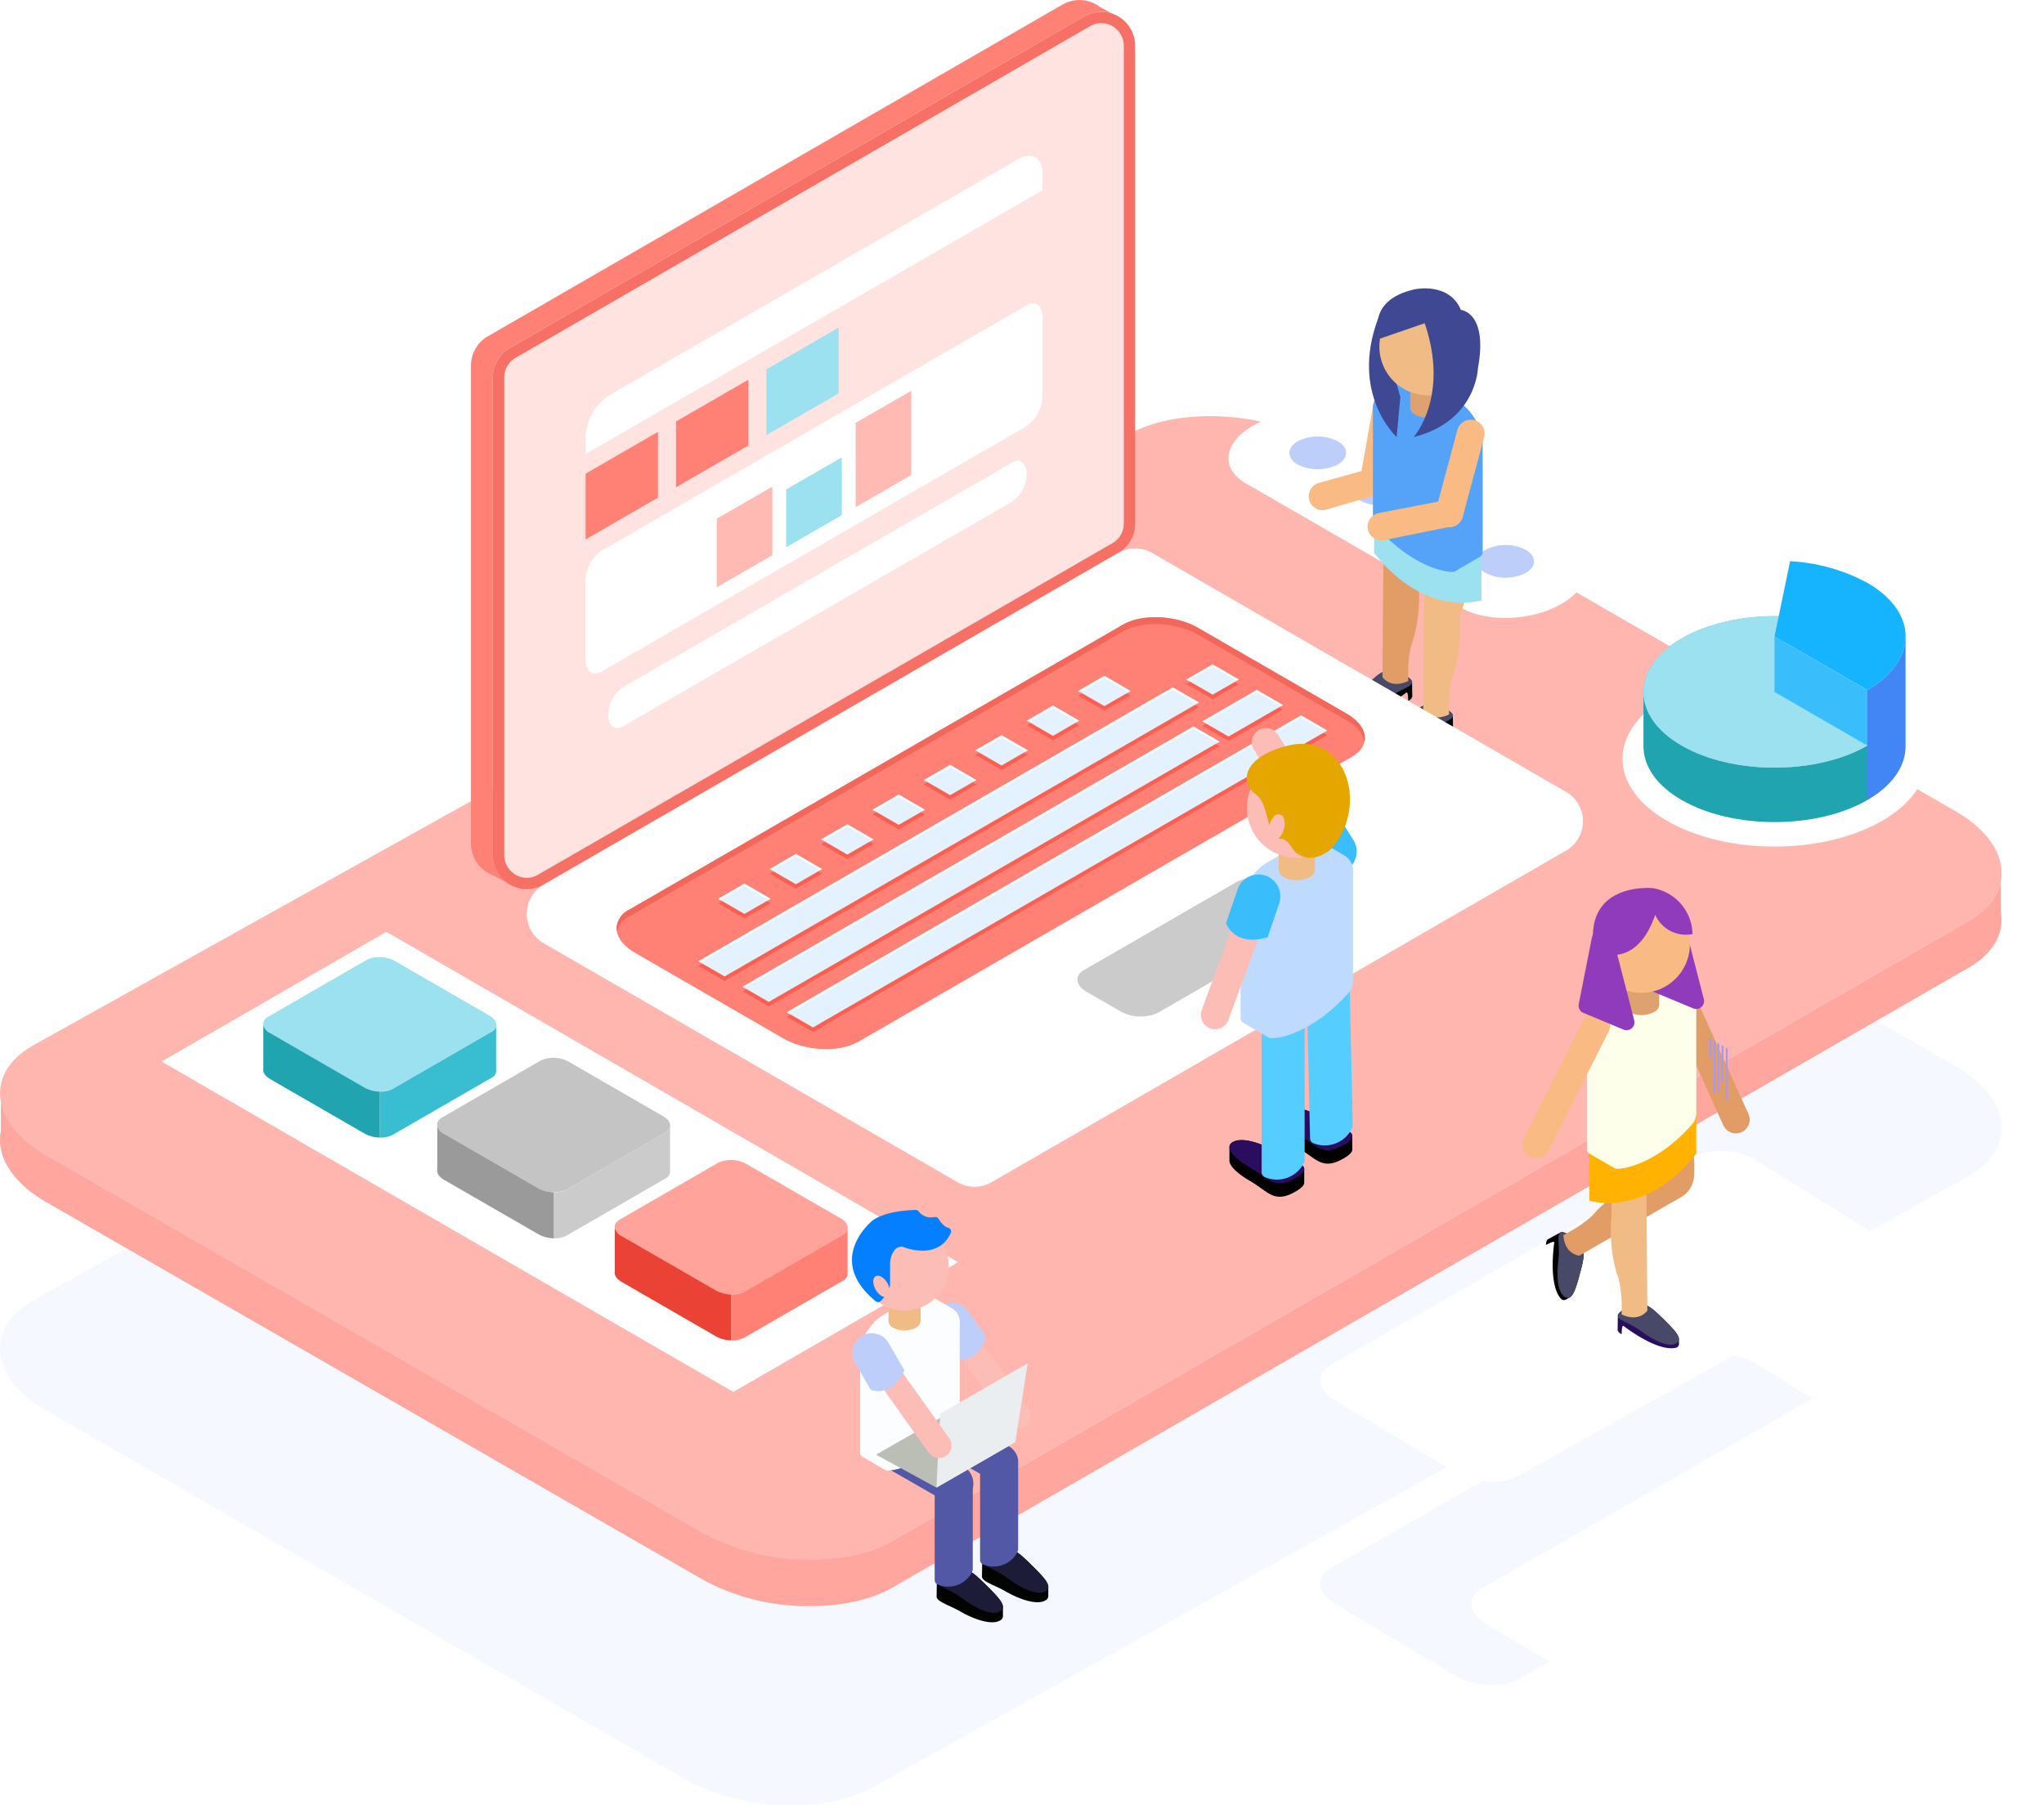 <svg xmlns="http://www.w3.org/2000/svg" xmlns:xlink="http://www.w3.org/1999/xlink" width="283.525" height="250.453" viewBox="0 0 283.525 250.453">
  
  <g id="Group_822" data-name="Group 822" transform="translate(-352.819 -154.676)">
    <g id="Group_711" data-name="Group 711" transform="translate(352.819 247.791)" opacity="0.15">
      <path id="Path_2570" data-name="Path 2570" d="M585.345,330.1l-50.326,28.19c-2.229,1.286-6.159,1.123-8.733-.363l-16.741-9.985c-2.573-1.487-2.856-3.755-.627-5.043l50.135-28.756c2.228-1.287,6.159-1.123,8.733.362l16.932,10.553C587.293,326.548,587.575,328.818,585.345,330.1Z" transform="translate(-324.274 -218.506)" fill="#bdcefa"/>
      <path id="Path_2571" data-name="Path 2571" d="M625.935,303.285,474.076,388c-6.726,3.884-18.586,3.393-26.352-1.092l-88.476-51.08c-7.766-4.485-8.618-11.332-1.892-15.215L509.215,235.9c6.726-3.883,18.585-3.392,26.352,1.092l88.475,51.082C631.81,292.555,632.661,299.4,625.935,303.285Z" transform="translate(-352.819 -233.278)" fill="#bdcefa"/>
    </g>
    <g id="Group_729" data-name="Group 729" transform="translate(535.959 314.357)">
      <path id="Path_2605" data-name="Path 2605" d="M585.345,306.294l-50.326,28.188c-2.229,1.286-6.159,1.124-8.733-.362l-16.741-9.985c-2.573-1.486-2.856-3.755-.627-5.042l50.135-28.756c2.228-1.288,6.159-1.124,8.733.361l16.932,10.553C587.293,302.738,587.575,305.007,585.345,306.294Z" transform="translate(-507.415 -289.469)" fill="#fff"/>
      <g id="Group_728" data-name="Group 728" transform="translate(0.001 15.04)">
        <path id="Path_2606" data-name="Path 2606" d="M583.137,307.1v-4.932h0a2.779,2.779,0,0,1-1.462,1.785l-50.326,28.188a7.928,7.928,0,0,1-4.056.856v5.721a7.928,7.928,0,0,0,4.056-.857l50.326-28.19A2.457,2.457,0,0,0,583.137,307.1Z" transform="translate(-503.745 -302.165)" fill="url(#linear-gradient)"/>
        <path id="Path_2607" data-name="Path 2607" d="M526.286,329.1l-16.74-9.985a3.9,3.9,0,0,1-2.09-2.47v4.932c-.226,1.106.487,2.334,2.09,3.259l16.74,9.985a10.065,10.065,0,0,0,4.677,1.219v-5.721A10.065,10.065,0,0,1,526.286,329.1Z" transform="translate(-507.415 -299.491)" fill="url(#linear-gradient-2)"/>
      </g>
    </g>
    <g id="Group_731" data-name="Group 731" transform="translate(556.91 345.367)">
      <path id="Path_2608" data-name="Path 2608" d="M603.031,332.471,552.7,360.66c-2.229,1.287-6.159,1.124-8.733-.362l-16.74-9.985c-2.574-1.486-2.856-3.755-.627-5.042l50.134-28.756c2.229-1.288,6.159-1.124,8.733.361L602.4,327.428C604.978,328.915,605.26,331.184,603.031,332.471Z" transform="translate(-525.1 -315.646)" fill="#fff"/>
      <g id="Group_730" data-name="Group 730" transform="translate(0.001 15.04)">
        <path id="Path_2609" data-name="Path 2609" d="M600.822,333.275v-4.932h0a2.78,2.78,0,0,1-1.462,1.785l-50.327,28.188a7.924,7.924,0,0,1-4.055.857v5.721a7.924,7.924,0,0,0,4.055-.857l50.327-28.19A2.455,2.455,0,0,0,600.822,333.275Z" transform="translate(-521.431 -328.342)" fill="url(#linear-gradient-3)"/>
        <path id="Path_2610" data-name="Path 2610" d="M543.971,355.279l-16.74-9.985a3.9,3.9,0,0,1-2.089-2.47v4.932c-.226,1.106.487,2.334,2.089,3.259L543.971,361a10.069,10.069,0,0,0,4.678,1.219V356.5A10.069,10.069,0,0,1,543.971,355.279Z" transform="translate(-525.101 -325.668)" fill="url(#linear-gradient-4)"/>
      </g>
    </g>
    <g id="Group_753" data-name="Group 753" transform="translate(352.819 211.786)">
      <g id="Group_733" data-name="Group 733" transform="translate(0 0.614)">
        <path id="Path_2611" data-name="Path 2611" d="M625.935,273.412l-149.283,86c-6.726,3.883-18.586,3.392-26.352-1.092l-91.051-52.369c-7.766-4.484-8.618-11.331-1.892-15.214l151.859-84.71c6.726-3.884,18.585-3.393,26.352,1.092L624.042,258.2C631.81,262.681,632.661,269.527,625.935,273.412Z" transform="translate(-352.819 -203.403)" fill="#ffb6af"/>
        <g id="Group_732" data-name="Group 732" transform="translate(0.003 64.624)">
          <path id="Path_2612" data-name="Path 2612" d="M612.952,262.068v-4.111h0c-.413,2.026-1.869,3.916-4.41,5.384l-149.283,86c-3.233,1.867-7.658,2.7-12.237,2.584v6.493c4.58.113,9-.718,12.237-2.585l149.283-86C612.059,267.8,613.484,264.959,612.952,262.068Z" transform="translate(-335.429 -257.955)" fill="#ffa79f"/>
          <path id="Path_2613" data-name="Path 2613" d="M450.3,343.5l-91.051-52.369c-3.7-2.139-5.817-4.816-6.3-7.453v4.112c-.684,3.337,1.469,7.043,6.3,9.834L450.3,349.988a30.4,30.4,0,0,0,14.115,3.677v-6.493A30.387,30.387,0,0,1,450.3,343.5Z" transform="translate(-352.821 -253.206)" fill="#c9c9c9"/>
          <path id="Path_2614" data-name="Path 2614" d="M450.3,343.5l-91.051-52.369c-3.7-2.139-5.817-4.816-6.3-7.453v4.112c-.684,3.337,1.469,7.043,6.3,9.834L450.3,349.988a30.4,30.4,0,0,0,14.115,3.677v-6.493A30.387,30.387,0,0,1,450.3,343.5Z" transform="translate(-352.821 -253.206)" fill="#ffa79f"/>
        </g>
      </g>
      <g id="Group_742" data-name="Group 742" transform="translate(22.425 72.163)">
        <g id="Group_734" data-name="Group 734">
          <path id="Path_2615" data-name="Path 2615" d="M482.217,309.63l-31.172,18-79.3-45.83,31.172-18Z" transform="translate(-371.748 -263.8)" fill="#fff"/>
          <path id="Path_2616" data-name="Path 2616" d="M469.858,302.487v12.939l-31.172,18V320.484Z" transform="translate(-359.389 -256.657)" fill="url(#linear-gradient-5)"/>
          <path id="Path_2617" data-name="Path 2617" d="M371.748,278.992v12.939l79.3,45.83V324.822Z" transform="translate(-371.748 -260.995)" fill="url(#linear-gradient-6)"/>
        </g>
        <g id="Group_741" data-name="Group 741" transform="translate(14.087 3.501)">
          <g id="Group_736" data-name="Group 736">
            <path id="Path_2618" data-name="Path 2618" d="M415.295,277.135l-13.678,7.9a4.36,4.36,0,0,1-3.907-.162L384.594,277.3c-1.151-.665-1.278-1.68-.281-2.256l13.678-7.9a4.36,4.36,0,0,1,3.907.162l13.117,7.572C416.167,275.544,416.292,276.559,415.295,277.135Z" transform="translate(-383.64 -266.755)" fill="#9ce1f0"/>
            <g id="Group_735" data-name="Group 735" transform="translate(0.001 9.436)">
              <path id="Path_2619" data-name="Path 2619" d="M413.429,280.866v-6.023h0a1.242,1.242,0,0,1-.654.8l-13.678,7.9a3.548,3.548,0,0,1-1.814.383V290.3a3.535,3.535,0,0,0,1.814-.383l13.678-7.9A1.1,1.1,0,0,0,413.429,280.866Z" transform="translate(-381.122 -274.698)" fill="#39bed1"/>
              <path id="Path_2620" data-name="Path 2620" d="M397.71,283.4l-13.116-7.573a1.742,1.742,0,0,1-.935-1.1v6.023c-.1.494.218,1.044.935,1.457l13.116,7.573a4.5,4.5,0,0,0,2.093.545v-6.376A4.511,4.511,0,0,1,397.71,283.4Z" transform="translate(-383.641 -274.721)" fill="#20a4af"/>
            </g>
          </g>
          <g id="Group_738" data-name="Group 738" transform="translate(24.124 13.975)">
            <path id="Path_2621" data-name="Path 2621" d="M435.659,288.932l-13.678,7.9a4.36,4.36,0,0,1-3.907-.162l-13.116-7.573c-1.151-.665-1.278-1.68-.281-2.256l13.678-7.9a4.359,4.359,0,0,1,3.907.162l13.116,7.572C436.529,287.341,436.656,288.355,435.659,288.932Z" transform="translate(-404.004 -278.552)" fill="#c4c4c4"/>
            <g id="Group_737" data-name="Group 737" transform="translate(0 9.436)">
              <path id="Path_2622" data-name="Path 2622" d="M433.793,292.663V286.64h0a1.246,1.246,0,0,1-.654.8l-13.678,7.9a3.55,3.55,0,0,1-1.814.383v6.376a3.549,3.549,0,0,0,1.814-.383l13.678-7.9A1.1,1.1,0,0,0,433.793,292.663Z" transform="translate(-401.485 -286.495)" fill="#cbcbcb"/>
              <path id="Path_2623" data-name="Path 2623" d="M418.074,295.2l-13.116-7.573a1.742,1.742,0,0,1-.935-1.1v6.023c-.1.494.218,1.044.935,1.457l13.116,7.573a4.5,4.5,0,0,0,2.093.545V295.74A4.511,4.511,0,0,1,418.074,295.2Z" transform="translate(-404.004 -286.518)" fill="#9a9a9a"/>
            </g>
          </g>
          <g id="Group_740" data-name="Group 740" transform="translate(48.75 28.148)">
            <path id="Path_2624" data-name="Path 2624" d="M456.447,300.895l-13.678,7.9a4.355,4.355,0,0,1-3.907-.161l-13.116-7.573c-1.151-.665-1.278-1.68-.281-2.256l13.678-7.9a4.356,4.356,0,0,1,3.907.162l13.117,7.572C457.319,299.3,457.444,300.319,456.447,300.895Z" transform="translate(-424.792 -290.516)" fill="#ffa39b"/>
            <g id="Group_739" data-name="Group 739" transform="translate(0.001 9.436)">
              <path id="Path_2625" data-name="Path 2625" d="M454.581,304.627V298.6h0a1.237,1.237,0,0,1-.654.8l-13.678,7.9a3.535,3.535,0,0,1-1.814.384v6.376a3.547,3.547,0,0,0,1.814-.383l13.678-7.9A1.1,1.1,0,0,0,454.581,304.627Z" transform="translate(-422.274 -298.458)" fill="#ff8075"/>
              <path id="Path_2626" data-name="Path 2626" d="M438.862,307.16l-13.116-7.573a1.746,1.746,0,0,1-.935-1.105V304.5c-.1.494.218,1.044.935,1.457l13.116,7.573a4.511,4.511,0,0,0,2.093.545V307.7A4.511,4.511,0,0,1,438.862,307.16Z" transform="translate(-424.793 -298.481)" fill="#ea4335"/>
            </g>
          </g>
        </g>
      </g>
      <g id="Group_747" data-name="Group 747" transform="translate(225.056 20.747)">
        <g id="Group_744" data-name="Group 744" transform="translate(0 15.234)">
          <ellipse id="Ellipse_86" data-name="Ellipse 86" cx="21.091" cy="12.177" rx="21.091" ry="12.177" fill="#fff"/>
          <g id="Group_743" data-name="Group 743" transform="translate(0.005 12.243)">
            <path id="Path_2627" data-name="Path 2627" d="M578.8,252.137c-8.237,4.755-21.591,4.755-29.828,0-4.089-2.361-6.144-5.451-6.172-8.545v13.087c-.03,3.138,2.025,6.281,6.172,8.676,8.237,4.755,21.591,4.755,29.828,0,4.146-2.4,6.2-5.538,6.172-8.676V243.592C584.945,246.686,582.891,249.776,578.8,252.137Z" transform="translate(-542.802 -243.592)" fill="url(#linear-gradient-7)"/>
          </g>
        </g>
        <g id="Group_746" data-name="Group 746" transform="translate(2.913)">
          <path id="Path_2628" data-name="Path 2628" d="M563.434,237.35l12.879,7.436c-7.065,4.079-18.692,4.079-25.759,0s-7.065-10.793,0-14.872c3.946-2.278,9.494-3.388,15.034-3.007Z" transform="translate(-545.256 -219.21)" fill="#76b3ce"/>
          <g id="Group_745" data-name="Group 745" transform="translate(0.002 18.177)">
            <path id="Path_2629" data-name="Path 2629" d="M550.555,243.14c-3.516-2.029-5.281-4.712-5.3-7.4v7.485c-.017,2.71,1.749,5.424,5.3,7.473,7.066,4.08,18.694,4.08,25.759,0v-7.558C569.248,247.22,557.621,247.22,550.555,243.14Z" transform="translate(-545.258 -235.742)" fill="#20a4af"/>
          </g>
          <path id="Path_2630" data-name="Path 2630" d="M563.434,237.35l12.879,7.436c-7.065,4.079-18.692,4.079-25.759,0s-7.065-10.793,0-14.872c3.946-2.278,9.494-3.388,15.034-3.007Z" transform="translate(-545.256 -219.21)" fill="#9ce1f0"/>
          <path id="Path_2631" data-name="Path 2631" d="M560.6,230.839l2.155-10.441A25.276,25.276,0,0,1,573.48,223.4c7.065,4.08,7.065,10.793,0,14.872Z" transform="translate(-542.423 -220.398)" fill="#16b4ff"/>
          <path id="Path_2632" data-name="Path 2632" d="M560.6,229.212v7.7l12.879,7.436v-7.7Z" transform="translate(-542.423 -218.77)" fill="#3abdfb"/>
          <path id="Path_2633" data-name="Path 2633" d="M576.769,244.382V229.276c-.033,2.674-1.8,5.34-5.3,7.36v15.257C575.039,249.835,576.8,247.106,576.769,244.382Z" transform="translate(-540.415 -218.759)" fill="#4285f4"/>
        </g>
      </g>
      <g id="Group_752" data-name="Group 752" transform="translate(170.399)">
        <g id="Group_750" data-name="Group 750">
          <g id="Group_748" data-name="Group 748">
            <path id="Path_2634" data-name="Path 2634" d="M529.031,230.127l-29.981-17.309c-3.542-2.046-3.1-5.618.993-7.98h0c4.091-2.362,10.279-2.618,13.822-.573l29.98,17.309c3.542,2.046,3.1,5.619-.993,7.981h0C538.762,231.916,532.574,232.173,529.031,230.127Z" transform="translate(-496.659 -202.885)" fill="#fff"/>
          </g>
          <g id="Group_749" data-name="Group 749" transform="translate(0.005 6.62)">
            <path id="Path_2635" data-name="Path 2635" d="M542.852,228.523c-4.091,2.361-10.279,2.618-13.822.572l-29.98-17.309a4.168,4.168,0,0,1-2.386-3.313h0v8.837c0,.025,0,.051,0,.077a4.13,4.13,0,0,0,2.386,3.389l29.98,17.309c3.543,2.046,9.732,1.789,13.822-.573,2.31-1.333,3.456-3.053,3.379-4.666v-8.913C546.268,225.523,545.125,227.209,542.852,228.523Z" transform="translate(-496.664 -208.473)" fill="url(#linear-gradient-8)"/>
          </g>
        </g>
        <g id="Group_751" data-name="Group 751" transform="translate(8.451 3.448)">
          <path id="Path_2636" data-name="Path 2636" d="M510.512,209.675a6.154,6.154,0,0,1-5.567,0c-1.536-.887-1.536-2.327,0-3.214a6.154,6.154,0,0,1,5.567,0C512.049,207.348,512.049,208.787,510.512,209.675Z" transform="translate(-503.793 -205.795)" fill="#bdcefa"/>
          <path id="Path_2637" data-name="Path 2637" d="M517.845,213.909a6.151,6.151,0,0,1-5.565,0c-1.536-.887-1.536-2.325,0-3.214a6.151,6.151,0,0,1,5.565,0C519.383,211.583,519.383,213.021,517.845,213.909Z" transform="translate(-502.439 -205.013)" fill="#bdcefa"/>
          <path id="Path_2638" data-name="Path 2638" d="M525.179,218.143a6.151,6.151,0,0,1-5.565,0c-1.538-.887-1.538-2.327,0-3.214a6.151,6.151,0,0,1,5.565,0C526.716,215.816,526.716,217.255,525.179,218.143Z" transform="translate(-501.085 -204.232)" fill="#bdcefa"/>
          <path id="Path_2639" data-name="Path 2639" d="M532.513,222.377a6.153,6.153,0,0,1-5.567,0c-1.537-.887-1.537-2.325,0-3.213a6.146,6.146,0,0,1,5.567,0C534.05,220.051,534.05,221.489,532.513,222.377Z" transform="translate(-499.731 -203.45)" fill="#bdcefa"/>
        </g>
      </g>
    </g>
    <g id="Group_762" data-name="Group 762" transform="translate(534.348 194.68)">
      <g id="Group_754" data-name="Group 754" transform="translate(0 14.212)">
        <path id="Path_2640" data-name="Path 2640" d="M513.629,214.968h0a1.927,1.927,0,0,0,2.229-1.553l1.891-10.714a1.927,1.927,0,0,0-1.553-2.229h0a1.926,1.926,0,0,0-2.228,1.553l-1.892,10.714A1.927,1.927,0,0,0,513.629,214.968Z" transform="translate(-504.949 -200.442)" fill="#f9bb83"/>
        <path id="Path_2641" data-name="Path 2641" d="M506.143,213.986h0a1.928,1.928,0,0,0,2.41,1.256l6.629-1.933a1.925,1.925,0,0,0,1.794-2.04h0a1.926,1.926,0,0,0-2.04-1.794l-7.535,2.1A1.928,1.928,0,0,0,506.143,213.986Z" transform="translate(-506.055 -198.775)" fill="#f9bb83"/>
      </g>
      <g id="Group_757" data-name="Group 757" transform="translate(11.486 40.861)">
        <g id="Group_756" data-name="Group 756" transform="translate(0 16.803)">
          <g id="Group_755" data-name="Group 755">
            <path id="Path_2642" data-name="Path 2642" d="M524.289,240.643c.026.256-.179.476-.519.692-.1.062.013-1.379-.322-1.138-.1.07-4.726,3.674-7.309,3.008a.548.548,0,0,1-.386-.556v-.58c-.036-.656.939-1.655,2.42-3.1,1.631-1.589,2.671-2.581,5.109-1.174.7.4.977.7.981.961Z" transform="translate(-515.751 -237.121)" fill="#010400"/>
            <path id="Path_2643" data-name="Path 2643" d="M518.172,238.969c-1.971,1.921-3.047,3.056-2.034,3.64s3.035-.3,5.109-1.863c1.818-1.374,4.473-1.542,2.034-2.951S519.8,237.38,518.172,238.969Z" transform="translate(-515.751 -237.121)" fill="#484968"/>
          </g>
        </g>
        <path id="Path_2644" data-name="Path 2644" d="M519.467,240.672l.145-17.735,5.863,1.9-1.006,2.889a21.342,21.342,0,0,1-.74,7.772s-.836,1.706-.671,5.68C523.058,241.18,520.9,242.4,519.467,240.672Z" transform="translate(-515.065 -222.937)" fill="#f1bb85"/>
      </g>
      <g id="Group_760" data-name="Group 760" transform="translate(5.828 36.212)">
        <g id="Group_759" data-name="Group 759" transform="translate(0 16.803)">
          <g id="Group_758" data-name="Group 758">
            <path id="Path_2645" data-name="Path 2645" d="M519.513,236.719c.026.255-.179.476-.519.692-.1.062.013-1.379-.322-1.138-.1.069-4.726,3.674-7.309,3.008a.548.548,0,0,1-.386-.556v-.582c-.036-.655.939-1.655,2.42-3.1,1.631-1.59,2.671-2.581,5.111-1.174.7.4.976.7.98.961Z" transform="translate(-510.975 -233.197)" fill="#010400"/>
            <path id="Path_2646" data-name="Path 2646" d="M513.4,235.045c-1.971,1.92-3.047,3.055-2.034,3.64s3.035-.3,5.111-1.863c1.817-1.374,4.472-1.544,2.034-2.951S515.028,233.455,513.4,235.045Z" transform="translate(-510.975 -233.197)" fill="#484968"/>
          </g>
        </g>
        <path id="Path_2647" data-name="Path 2647" d="M514.692,236.747l.143-17.734,5.863,1.9-1,2.891a21.357,21.357,0,0,1-.742,7.772s-.836,1.706-.671,5.679C518.281,237.255,516.129,238.48,514.692,236.747Z" transform="translate(-510.289 -219.013)" fill="#e29d66"/>
      </g>
      <path id="Path_2648" data-name="Path 2648" d="M528.606,220.431v6.549s-7.674,2.591-14.887-6.549v-6.338Z" transform="translate(-504.64 -183.709)" fill="#9ce1f0"/>
      <path id="Path_2649" data-name="Path 2649" d="M524.987,225.761a.539.539,0,0,1-.246.082c-1.286.1-5.91-.907-10.536-6.121a2.428,2.428,0,0,1-.627-1.5V203.428a2.43,2.43,0,0,1,1.039-2.258l3.478-2.029a2.432,2.432,0,0,1,2.479.226l4.743,2.739a7.727,7.727,0,0,1,3.483,6.032V223.02a.756.756,0,0,1-.335.712Z" transform="translate(-504.666 -186.515)" fill="#54a3f8"/>
      <path id="Path_2650" data-name="Path 2650" d="M522.836,203.108a1.207,1.207,0,0,1-.717,1.016,3.832,3.832,0,0,1-3.469,0,1.2,1.2,0,0,1-.717-1.016v-3.223a1.2,1.2,0,0,1,.717-1.018,3.832,3.832,0,0,1,3.469,0,1.207,1.207,0,0,1,.717,1.016Z" transform="translate(-503.862 -186.597)" fill="#dda26f"/>
      <path id="Path_2651" data-name="Path 2651" d="M521.907,198.891c0,.806.566,1.131,1.264.729a2.794,2.794,0,0,0,1.263-2.187c0-.806-.566-1.133-1.263-.73A2.793,2.793,0,0,0,521.907,198.891Z" transform="translate(-503.128 -186.952)" fill="#f9bb83"/>
      <path id="Path_2652" data-name="Path 2652" d="M516.95,208.427s-6.531-5.937-2.548-16.5l3.061,10.965Z" transform="translate(-504.751 -187.802)" fill="#3f4893"/>
      <circle id="Ellipse_87" data-name="Ellipse 87" cx="6.754" cy="6.754" r="6.754" transform="translate(9.804 1.342)" fill="#f1bb85"/>
      <path id="Path_2653" data-name="Path 2653" d="M519.125,209.07s5.024-5.536,1.538-15.788l-6.253,2.154s-2.154-5.331,4.921-6.869c0,0,4.715-1.026,6.356,2.87,0,0,3.793.307,2.357,8.1C528.044,199.536,527.839,206.917,519.125,209.07Z" transform="translate(-504.569 -188.445)" fill="#3f4893"/>
      <g id="Group_761" data-name="Group 761" transform="translate(8.17 18.22)">
        <path id="Path_2654" data-name="Path 2654" d="M522.306,218.669h0a1.927,1.927,0,0,0,2.366-1.335l2.974-11.073a1.927,1.927,0,0,0-1.335-2.366h0a1.927,1.927,0,0,0-2.366,1.335L520.971,216.3A1.927,1.927,0,0,0,522.306,218.669Z" transform="translate(-511.484 -203.825)" fill="#f9bb83"/>
        <path id="Path_2655" data-name="Path 2655" d="M512.994,217.332h0a1.926,1.926,0,0,0,2.279,1.478L524.218,217a1.927,1.927,0,0,0,1.978-1.862h0a1.927,1.927,0,0,0-1.862-1.978l-9.862,1.9A1.926,1.926,0,0,0,512.994,217.332Z" transform="translate(-512.951 -202.102)" fill="#f9bb83"/>
      </g>
    </g>
    <g id="Group_770" data-name="Group 770" transform="translate(418.151 154.676)">
      <g id="Group_764" data-name="Group 764">
        <path id="Path_2656" data-name="Path 2656" d="M410.529,273.062V206.771a4.7,4.7,0,0,1,2.352-4.074l79.683-46.005a4.705,4.705,0,0,1,7.058,4.075v66.291a4.7,4.7,0,0,1-2.353,4.074l-79.684,46.005A4.7,4.7,0,0,1,410.529,273.062Z" transform="translate(-407.495 -154.421)" fill="#f67065"/>
        <path id="Path_2657" data-name="Path 2657" d="M415,275.95a3.141,3.141,0,0,1-3.135-3.135V206.525a3.134,3.134,0,0,1,1.563-2.707l79.685-46.005a3.073,3.073,0,0,1,1.555-.426,3.14,3.14,0,0,1,3.135,3.133v66.291a3.135,3.135,0,0,1-1.564,2.708l-79.684,46.005A3.073,3.073,0,0,1,415,275.95Z" transform="translate(-407.249 -154.175)" fill="#ffe3e0"/>
        <g id="Group_763" data-name="Group 763">
          <path id="Path_2658" data-name="Path 2658" d="M411,273.316V207.025a4.7,4.7,0,0,1,2.352-4.074l79.683-46.005a4.637,4.637,0,0,1,4.023-.317l0,0-1.886-1a4.676,4.676,0,0,0-5.172-.309l-79.683,46.005a4.7,4.7,0,0,0-2.353,4.075v66.291a4.646,4.646,0,0,0,1.938,3.8v0l.047.026a4.749,4.749,0,0,0,1.009.546l2.105,1.141A4.643,4.643,0,0,1,411,273.316Z" transform="translate(-407.968 -154.676)" fill="#ff8075"/>
          <path id="Path_2659" data-name="Path 2659" d="M413.013,258.506l.018.009,0,0Z" transform="translate(-407.036 -135.505)" fill="url(#linear-gradient-9)"/>
        </g>
      </g>
      <g id="Group_765" data-name="Group 765" transform="translate(7.738 76.08)">
        <path id="Path_2660" data-name="Path 2660" d="M416.853,273.684l57.41,33.145a4.7,4.7,0,0,0,4.705,0l79.683-46.005a4.7,4.7,0,0,0,0-8.149l-57.41-33.146a4.708,4.708,0,0,0-4.705,0l-79.683,46.005A4.706,4.706,0,0,0,416.853,273.684Z" transform="translate(-414.5 -218.898)" fill="#fff"/>
        <path id="Path_2661" data-name="Path 2661" d="M558.651,254.958l-79.683,46.005a4.7,4.7,0,0,1-4.705,0l-57.41-33.145a4.663,4.663,0,0,1-2.353-4.075v4.3a4.661,4.661,0,0,0,2.353,4.075l57.41,33.146a4.708,4.708,0,0,0,4.705,0l79.683-46.005a4.649,4.649,0,0,0,2.34-3.864h0v-.044c0-.11,0-.22,0-.332v-3.973A4.647,4.647,0,0,1,558.651,254.958Zm2.34-4.291,0,.051v-.051Z" transform="translate(-414.5 -213.033)" fill="url(#linear-gradient-10)"/>
        <path id="Path_2662" data-name="Path 2662" d="M527,246.334l-68.423,39.5c-2.669,1.541-7.332,1.348-10.414-.432l-20.6-11.891c-3.082-1.78-3.418-4.472-.749-6.013L495.243,228c2.67-1.541,7.333-1.348,10.415.431l20.6,11.893C529.338,242.1,529.674,244.793,527,246.334Z" transform="translate(-412.558 -217.41)" fill="#ff8075"/>
        <path id="Path_2663" data-name="Path 2663" d="M426.819,268.448l68.423-39.5c2.67-1.541,7.333-1.347,10.415.432l20.6,11.891a4.667,4.667,0,0,1,2.5,2.941c.274-1.317-.579-2.78-2.5-3.888l-20.6-11.893c-3.082-1.779-7.745-1.972-10.415-.431l-68.423,39.5a2.931,2.931,0,0,0-1.751,3.072A3.33,3.33,0,0,1,426.819,268.448Z" transform="translate(-412.557 -217.41)" fill="#f3675b"/>
        <path id="Path_2664" data-name="Path 2664" d="M480.276,244.943l-3.629-2.094-3.629,2.094,3.629,2.1Zm-7.133,4.119-3.629-2.1-3.629,2.1,3.629,2.094Zm14.265-8.237-3.629-2.094-3.629,2.094,3.629,2.094Zm20.722,2.193,7.556-4.363-3.629-2.094-7.556,4.362Zm1.426-7.9-3.629-2.1-3.629,2.1,3.629,2.094Zm-15.015,1.591-3.629-2.1-3.629,2.1,3.629,2.094ZM466.011,253.18l-3.629-2.1-3.629,2.1,3.629,2.094Zm37.25-11.541-62.531,36.1,3.629,2.094,62.531-36.1ZM458.878,257.3l-3.628-2.094-3.629,2.094,3.629,2.1ZM500.4,236.214,434.6,274.2l3.628,2.1,65.8-37.99Zm17.787,3.886-71.328,41.182,3.629,2.1,71.328-41.182Zm-73.575,25.435-3.629-2.1-3.629,2.1,3.629,2.094Zm7.134-4.119-3.629-2.094-3.63,2.094,3.63,2.1Z" transform="translate(-410.789 -216.291)" fill="#fb5f51"/>
        <path id="Path_2665" data-name="Path 2665" d="M480.276,244.41l-3.629-2.094-3.629,2.094,3.629,2.1Zm-7.133,4.119-3.629-2.1-3.629,2.1,3.629,2.094Zm14.265-8.237L483.78,238.2l-3.629,2.094,3.629,2.1Zm20.722,2.193,7.556-4.363-3.629-2.094-7.556,4.362Zm1.426-7.9-3.629-2.094-3.629,2.094,3.629,2.094Zm-15.015,1.591-3.629-2.1-3.629,2.1,3.629,2.094Zm-28.531,16.472-3.629-2.1-3.629,2.1,3.629,2.094Zm37.25-11.541-62.531,36.1,3.629,2.094,62.531-36.1Zm-44.382,15.659-3.628-2.094-3.629,2.094,3.629,2.1ZM500.4,235.68l-65.8,37.989,3.628,2.1,65.8-37.99Zm17.787,3.886-71.328,41.182,3.629,2.1,71.328-41.182ZM444.611,265l-3.629-2.1-3.629,2.1,3.629,2.094Zm7.134-4.119-3.629-2.094-3.63,2.094,3.63,2.1Z" transform="translate(-410.789 -216.389)" fill="#e4f2ff"/>
        <path id="Path_2666" data-name="Path 2666" d="M483.78,238.513l3.355,1.937.274-.158L483.78,238.2l-3.629,2.094.274.158Zm7.133-4.118,3.355,1.937.274-.158-3.629-2.1-3.629,2.1.274.158Zm-14.265,8.236L480,244.568l.274-.158-3.629-2.094-3.629,2.094.274.158Zm28.127-2.083,7.283-4.205,3.355,1.938.274-.159-3.629-2.094-7.556,4.362Zm-35.26,6.2,3.355,1.938.274-.158-3.629-2.1-3.629,2.1.274.158ZM505.928,232.8l3.355,1.937.274-.158-3.629-2.094-3.629,2.094.272.158Zm12.259,6.762-71.328,41.182.274.158,71.055-41.023,3.356,1.937.272-.158Zm-14.432-1.632.274-.159L500.4,235.68l-65.8,37.989.272.159L500.4,236Zm-62.772,25.288,3.356,1.937.272-.158-3.629-2.1-3.629,2.1.274.158Zm65.634-19.863.272-.158-3.629-2.1-62.531,36.1.274.158,62.257-35.944Zm-58.5,15.745,3.355,1.937.274-.159-3.629-2.094-3.63,2.094.274.159Zm14.265-8.237,3.355,1.937.274-.158-3.629-2.1-3.629,2.1.274.158Zm-7.133,4.118,3.355,1.937.274-.158-3.628-2.094-3.629,2.094.272.158Z" transform="translate(-410.789 -216.389)" fill="#fff"/>
        <path id="Path_2667" data-name="Path 2667" d="M511.441,263.9l-21.322,12.31a5.782,5.782,0,0,1-5.184-.214l-4.684-2.7c-1.528-.883-1.7-2.229-.372-2.994l21.322-12.31a5.785,5.785,0,0,1,5.184.214l4.684,2.7C512.6,261.788,512.765,263.135,511.441,263.9Z" transform="translate(-402.593 -211.776)" fill="#cbcbcb"/>
        <path id="Path_2668" data-name="Path 2668" d="M479.877,270.927l21.322-12.31a5.785,5.785,0,0,1,5.184.214l4.684,2.7a2.358,2.358,0,0,1,1.209,1.384c.19-.676-.219-1.443-1.209-2.015l-4.684-2.7a5.785,5.785,0,0,0-5.184-.214L479.877,270.3a1.433,1.433,0,0,0-.839,1.61A1.682,1.682,0,0,1,479.877,270.927Z" transform="translate(-402.591 -211.776)" fill="#cbcbcb"/>
      </g>
      <g id="Group_769" data-name="Group 769" transform="translate(15.899 21.596)">
        <g id="Group_768" data-name="Group 768">
          <path id="Path_2669" data-name="Path 2669" d="M484.751,177.716v-2.45c0-2.107-1.48-2.963-3.305-1.908L424.7,206.122a7.309,7.309,0,0,0-3.306,5.727V214.3Z" transform="translate(-421.389 -172.906)" fill="#fff"/>
          <g id="Group_766" data-name="Group 766" transform="translate(3.181 28.534)">
            <path id="Path_2670" data-name="Path 2670" d="M426.736,202.5a2.945,2.945,0,0,1-1.33,2.305c-.736.424-1.332.081-1.332-.769a2.943,2.943,0,0,1,1.332-2.305C426.14,201.309,426.736,201.654,426.736,202.5Z" transform="translate(-424.074 -196.151)" fill="#fff"/>
            <path id="Path_2671" data-name="Path 2671" d="M430.684,200.222a2.942,2.942,0,0,1-1.33,2.305c-.734.424-1.33.081-1.33-.768a2.941,2.941,0,0,1,1.33-2.305C430.088,199.03,430.684,199.374,430.684,200.222Z" transform="translate(-423.345 -196.572)" fill="#fff"/>
            <path id="Path_2672" data-name="Path 2672" d="M434.633,197.943a2.939,2.939,0,0,1-1.332,2.3c-.734.425-1.33.081-1.33-.768a2.943,2.943,0,0,1,1.33-2.305C434.037,196.75,434.633,197.094,434.633,197.943Z" transform="translate(-422.616 -196.993)" fill="#fff"/>
          </g>
          <path id="Path_2673" data-name="Path 2673" d="M431.424,214.381l-10.035,5.793v-9.125l10.035-5.793Z" transform="translate(-421.389 -166.933)" fill="#ff8075"/>
          <path id="Path_2674" data-name="Path 2674" d="M442.006,208.272l-10.035,5.794V204.94l10.035-5.794Z" transform="translate(-419.435 -168.061)" fill="#ff8075"/>
          <path id="Path_2675" data-name="Path 2675" d="M452.587,202.163l-10.035,5.793v-9.126l10.035-5.794Z" transform="translate(-417.481 -169.189)" fill="#9ce1f0"/>
          <path id="Path_2676" data-name="Path 2676" d="M453.937,201.589l24.805-14.321v-1.919l-24.805,14.321Z" transform="translate(-415.379 -170.608)" fill="url(#linear-gradient-11)"/>
          <path id="Path_2677" data-name="Path 2677" d="M453.937,198.548l24.805-14.321v-1.919l-24.805,14.321Z" transform="translate(-415.379 -171.17)" fill="url(#linear-gradient-11)"/>
          <path id="Path_2678" data-name="Path 2678" d="M453.937,195.506l24.805-14.321v-1.919l-24.805,14.321Z" transform="translate(-415.379 -171.732)" fill="url(#linear-gradient-13)"/>
          <path id="Path_2679" data-name="Path 2679" d="M482.574,207.229,423.566,241.3c-1.2.692-2.177-.05-2.177-1.647V228.694a5.238,5.238,0,0,1,2.177-4.16l59.008-34.067c1.2-.692,2.176.049,2.176,1.645v10.957A5.235,5.235,0,0,1,482.574,207.229Z" transform="translate(-421.389 -169.711)" fill="#fff"/>
          <g id="Group_767" data-name="Group 767" transform="translate(18.191 32.613)">
            <path id="Path_2680" data-name="Path 2680" d="M444.457,221.18l-7.712,4.453v-9.518l7.712-4.453Z" transform="translate(-436.745 -198.363)" fill="#ffbab4"/>
            <path id="Path_2681" data-name="Path 2681" d="M452.59,216.251l-7.713,4.453v-8.017l7.713-4.453Z" transform="translate(-435.243 -198.996)" fill="#9ce1f0"/>
            <path id="Path_2682" data-name="Path 2682" d="M460.722,212.128l-7.712,4.453V204.888l7.712-4.453Z" transform="translate(-433.741 -200.436)" fill="#ffbab4"/>
          </g>
          <path id="Path_2683" data-name="Path 2683" d="M471.25,203.07l2.072-1.2v-1.919l-2.072,1.2Z" transform="translate(-412.183 -167.912)" fill="url(#linear-gradient-14)"/>
          <path id="Path_2684" data-name="Path 2684" d="M471.25,200.028l2.072-1.2v-1.919l-2.072,1.2Z" transform="translate(-412.183 -168.473)" fill="url(#linear-gradient-15)"/>
          <path id="Path_2685" data-name="Path 2685" d="M471.25,196.986l2.072-1.2v-1.919l-2.072,1.2Z" transform="translate(-412.183 -169.035)" fill="url(#linear-gradient-16)"/>
          <path id="Path_2686" data-name="Path 2686" d="M461.358,209.559l10.719-6.188v-1.919l-10.719,6.188Z" transform="translate(-414.009 -167.635)" fill="url(#linear-gradient-17)"/>
          <path id="Path_2687" data-name="Path 2687" d="M461.358,206.518l10.719-6.188V198.41L461.358,204.6Z" transform="translate(-414.009 -168.197)" fill="url(#linear-gradient-18)"/>
          <path id="Path_2688" data-name="Path 2688" d="M461.358,203.476l10.719-6.188v-1.919l-10.719,6.188Z" transform="translate(-414.009 -168.758)" fill="url(#linear-gradient-19)"/>
          <path id="Path_2689" data-name="Path 2689" d="M425.4,221.541l-2.072,1.2v1.919l2.072-1.2Z" transform="translate(-421.031 -163.926)" fill="url(#linear-gradient-20)"/>
          <path id="Path_2690" data-name="Path 2690" d="M425.4,224.582l-2.072,1.2V227.7l2.072-1.2Z" transform="translate(-421.031 -163.364)" fill="url(#linear-gradient-21)"/>
          <path id="Path_2691" data-name="Path 2691" d="M425.4,227.624l-2.072,1.2v1.919l2.072-1.2Z" transform="translate(-421.031 -162.803)" fill="url(#linear-gradient-22)"/>
          <path id="Path_2692" data-name="Path 2692" d="M436.637,215.829l-10.719,6.188v1.919l10.719-6.188Z" transform="translate(-420.553 -164.981)" fill="url(#linear-gradient-23)"/>
          <path id="Path_2693" data-name="Path 2693" d="M436.637,218.871l-10.719,6.188v1.919l10.719-6.188Z" transform="translate(-420.553 -164.419)" fill="url(#linear-gradient-24)"/>
          <path id="Path_2694" data-name="Path 2694" d="M436.637,221.913,425.918,228.1v1.919l10.719-6.188Z" transform="translate(-420.553 -163.857)" fill="url(#linear-gradient-25)"/>
        </g>
        <path id="Path_2695" data-name="Path 2695" d="M480.04,214.318l-53.965,31.157c-1.12.646-2.035-.046-2.035-1.539h0a4.893,4.893,0,0,1,2.035-3.889l53.965-31.156c1.119-.647,2.035.045,2.035,1.538h0A4.892,4.892,0,0,1,480.04,214.318Z" transform="translate(-420.9 -166.306)" fill="#fff"/>
      </g>
    </g>
    <g id="Group_795" data-name="Group 795" transform="translate(563.988 277.863)">
      <g id="Group_786" data-name="Group 786" transform="translate(3.272 36.231)">
        <g id="Group_785" data-name="Group 785">
          <g id="Group_784" data-name="Group 784" transform="translate(0 11.517)">
            <g id="Group_783" data-name="Group 783">
              <path id="Path_2724" data-name="Path 2724" d="M534.183,299.921c-.235.1-.325.389-.346.789-.006.115,1.191-.686,1.147-.277-.013.118-.872,5.9.971,7.816a.548.548,0,0,0,.672.063l.5-.285c.586-.29.975-1.626,1.5-3.618.58-2.2.931-3.584-1.486-5.01-.691-.408-1.089-.5-1.312-.379Z" transform="translate(-533.837 -298.969)" fill="#010400"/>
              <path id="Path_2725" data-name="Path 2725" d="M538.383,304.409c-.7,2.651-1.157,4.14-2.161,3.549s-1.231-2.779-.887-5.347c.3-2.251-.854-4.637,1.563-3.212S538.964,302.214,538.383,304.409Z" transform="translate(-533.588 -298.969)" fill="#484968"/>
            </g>
          </g>
          <path id="Path_2726" data-name="Path 2726" d="M553.838,289.247l-4.962,1.816-2.015,2.288a21.284,21.284,0,0,0-6.38,4.453s-1.071,1.561-4.6,3.366c0,0-.007,2.469,2.2,2.866l14.142-8.14a3.571,3.571,0,0,0,1.767-2.712A15.947,15.947,0,0,0,553.838,289.247Z" transform="translate(-533.46 -289.247)" fill="#e29d66"/>
        </g>
      </g>
      <g id="Group_789" data-name="Group 789" transform="translate(12.268 40.969)">
        <g id="Group_788" data-name="Group 788" transform="translate(0.946 16.745)">
          <g id="Group_787" data-name="Group 787">
            <path id="Path_2727" data-name="Path 2727" d="M542.231,310.892c-.026.255.179.474.516.689.1.062-.012-1.374.322-1.135.1.07,4.709,3.661,7.283,3a.547.547,0,0,0,.385-.554v-.579c.036-.653-.936-1.649-2.412-3.087-1.625-1.584-2.662-2.573-5.092-1.169-.7.4-.974.7-.977.956Z" transform="translate(-542.229 -307.382)" fill="#2b0d60"/>
            <path id="Path_2728" data-name="Path 2728" d="M548.322,309.224c1.964,1.914,3.036,3.046,2.027,3.627s-3.024-.294-5.092-1.858c-1.811-1.368-4.458-1.536-2.027-2.939S546.7,307.64,548.322,309.224Z" transform="translate(-542.225 -307.382)" fill="#484968"/>
          </g>
        </g>
        <path id="Path_2729" data-name="Path 2729" d="M546.5,310.921l-.143-17.674-4.793,1.554-.047,3.22a21.282,21.282,0,0,0,.738,7.745s.834,1.7.668,5.661C542.921,311.428,545.068,312.647,546.5,310.921Z" transform="translate(-541.431 -293.247)" fill="#f1bb85"/>
      </g>
      <g id="Group_790" data-name="Group 790" transform="translate(20.118 13.466)">
        <path id="Path_2730" data-name="Path 2730" d="M558.347,290.447h0a1.919,1.919,0,0,1-2.534-.952l-7.585-16.759a1.92,1.92,0,0,1,.952-2.535h0a1.92,1.92,0,0,1,2.534.952l7.585,16.76A1.919,1.919,0,0,1,558.347,290.447Z" transform="translate(-548.057 -270.031)" fill="#e29d66"/>
      </g>
      <g id="Group_792" data-name="Group 792" transform="translate(19.268 15.542)">
        <path id="Path_2731" data-name="Path 2731" d="M559.218,288.219l-11.878-6.858v-9.578l11.878,6.858Z" transform="translate(-547.34 -271.782)" fill="url(#linear-gradient-26)"/>
        <g id="Group_791" data-name="Group 791" transform="translate(6.656 5.256)">
          <path id="Path_2732" data-name="Path 2732" d="M554.9,284.605v-7.267l.254.147v7.267Z" transform="translate(-552.601 -276.013)" fill="#a19afb"/>
          <path id="Path_2733" data-name="Path 2733" d="M554.413,282.173v-5.114l.254.147v5.114Z" transform="translate(-552.69 -276.064)" fill="#a19afb"/>
          <path id="Path_2734" data-name="Path 2734" d="M553.928,283.485v-6.706l.254.147v6.706Z" transform="translate(-552.78 -276.116)" fill="#a19afb"/>
          <path id="Path_2735" data-name="Path 2735" d="M553.444,283.766V276.5l.254.147v7.267Z" transform="translate(-552.869 -276.168)" fill="#a19afb"/>
          <path id="Path_2736" data-name="Path 2736" d="M552.959,278.882v-2.663l.254.147v2.662Z" transform="translate(-552.959 -276.219)" fill="#a19afb"/>
        </g>
      </g>
      <path id="Path_2737" data-name="Path 2737" d="M538.914,290.749v6.526s7.648,2.583,14.836-6.526v-6.316Z" transform="translate(-529.628 -253.905)" fill="#ffb200"/>
      <path id="Path_2738" data-name="Path 2738" d="M542.432,295.645a.529.529,0,0,0,.245.082c1.282.1,5.89-.905,10.5-6.1a2.414,2.414,0,0,0,.625-1.495V273.389a2.428,2.428,0,0,0-1.035-2.251l-3.467-2.022a2.424,2.424,0,0,0-2.47.226l-4.728,2.729a7.7,7.7,0,0,0-3.47,6.012v14.829a.75.75,0,0,0,.334.71Z" transform="translate(-529.68 -256.778)" fill="#fdffeb"/>
      <path id="Path_2739" data-name="Path 2739" d="M542.972,273.069a1.206,1.206,0,0,0,.716,1.014,3.822,3.822,0,0,0,3.457,0,1.2,1.2,0,0,0,.714-1.014v-3.213a1.2,1.2,0,0,0-.714-1.014,3.822,3.822,0,0,0-3.457,0,1.206,1.206,0,0,0-.716,1.014Z" transform="translate(-528.878 -256.86)" fill="#dda26f"/>
      <g id="Group_793" data-name="Group 793" transform="translate(0 17.164)">
        <path id="Path_2740" data-name="Path 2740" d="M532.125,293.292h0a1.921,1.921,0,0,1-.845-2.573l8.335-16.517a1.92,1.92,0,0,1,2.572-.845h0a1.92,1.92,0,0,1,.845,2.572L534.7,292.447A1.922,1.922,0,0,1,532.125,293.292Z" transform="translate(-531.075 -273.152)" fill="#f9bb83"/>
      </g>
      <g id="Group_794" data-name="Group 794" transform="translate(7.799)">
        <path id="Path_2741" data-name="Path 2741" d="M551.109,264.227l2.417,9.378a1.094,1.094,0,0,1-1.48,1.284l-5.562-2.314a1.094,1.094,0,0,1-.653-1.223l1.822-9.225a1.094,1.094,0,0,1,2.007-.36l1.322,2.161A1.09,1.09,0,0,1,551.109,264.227Z" transform="translate(-536.153 -258.186)" fill="#903bbb"/>
        <path id="Path_2742" data-name="Path 2742" d="M543.532,268.867c0,.8-.564,1.128-1.258.727a2.783,2.783,0,0,1-1.259-2.18c0-.8.564-1.129,1.259-.727A2.785,2.785,0,0,1,543.532,268.867Z" transform="translate(-537.039 -257.213)" fill="#f9bb83"/>
        <circle id="Ellipse_91" data-name="Ellipse 91" cx="6.73" cy="6.73" r="6.73" transform="translate(1.978 1.094)" fill="#f9bb83"/>
        <path id="Path_2743" data-name="Path 2743" d="M539.514,267.385s5.687,3.119,8.459-4.994a4.674,4.674,0,0,0,5.182,2.67,6.6,6.6,0,0,0-5.506-6.371S537.913,257.719,539.514,267.385Z" transform="translate(-537.349 -258.663)" fill="#903bbb"/>
        <path id="Path_2744" data-name="Path 2744" d="M542.957,266.716l2.417,9.379a1.094,1.094,0,0,1-1.48,1.283l-5.561-2.314a1.1,1.1,0,0,1-.654-1.223l1.822-9.225a1.094,1.094,0,0,1,2.007-.359l1.323,2.16A1.051,1.051,0,0,1,542.957,266.716Z" transform="translate(-537.659 -257.727)" fill="#903bbb"/>
      </g>
    </g>
    <g id="Group_802" data-name="Group 802" transform="translate(519.385 255.69)">
      <g id="Group_796" data-name="Group 796" transform="translate(3.968 57.155)">
        <path id="Path_2745" data-name="Path 2745" d="M496.776,290.985c-.045.785,1.138,1.886,2.941,2.927,2.4,1.385,3.248,3.139,6.212,1.427.848-.49,1.2-.88,1.224-1.219v-1.843c.084-.858-1.972-1.391-3.7-2.386-2.4-1.385-4.981-2.138-6.212-1.427a.809.809,0,0,0-.469.679Z" transform="translate(-496.774 -288.192)"/>
        <path id="Path_2746" data-name="Path 2746" d="M499.718,292.05c-2.4-1.385-3.7-2.875-2.472-3.586s3.813.043,6.212,1.427,5.436,1.875,2.472,3.586S502.117,293.435,499.718,292.05Z" transform="translate(-496.774 -288.192)" fill="#2b0d60"/>
      </g>
      <g id="Group_797" data-name="Group 797" transform="translate(10.634 52.563)">
        <path id="Path_2747" data-name="Path 2747" d="M502.4,287.109c-.046.784,1.138,1.886,2.941,2.927,2.4,1.385,3.248,3.138,6.212,1.428.848-.49,1.2-.88,1.224-1.219V288.4c.083-.858-1.972-1.391-3.7-2.386-2.4-1.385-4.981-2.138-6.212-1.428a.807.807,0,0,0-.469.679Z" transform="translate(-502.401 -284.316)"/>
        <path id="Path_2748" data-name="Path 2748" d="M505.345,288.174c-2.4-1.385-3.7-2.876-2.472-3.586s3.813.043,6.212,1.428,5.436,1.875,2.472,3.586S507.742,289.559,505.345,288.174Z" transform="translate(-502.401 -284.316)" fill="#2b0d60"/>
      </g>
      <g id="Group_798" data-name="Group 798" transform="translate(7.081)">
        <path id="Path_2749" data-name="Path 2749" d="M500.32,240.246h0a1.975,1.975,0,0,1,2.714.618l8.182,13.013a1.975,1.975,0,0,1-.618,2.714h0a1.975,1.975,0,0,1-2.714-.618L499.7,242.96A1.975,1.975,0,0,1,500.32,240.246Z" transform="translate(-499.402 -239.946)" fill="#fcbdb7"/>
        <path id="Path_2750" data-name="Path 2750" d="M504.7,252.757l2.639,4.2a3.054,3.054,0,0,0,4.2.956h0a3.053,3.053,0,0,0,.957-4.2l-2.641-4.2S506.549,248.272,504.7,252.757Z" transform="translate(-498.423 -238.208)" fill="#3abdfb"/>
      </g>
      <g id="Group_799" data-name="Group 799" transform="translate(8.441 36.873)">
        <path id="Path_2751" data-name="Path 2751" d="M506.372,294.6a1.285,1.285,0,0,0,.137-.6V273.437c0-1.3-1.341-2.365-2.981-2.365h0c-1.638,0-2.979,1.064-2.979,2.365V295.8a.749.749,0,0,0,.53.719A4.189,4.189,0,0,0,506.372,294.6Z" transform="translate(-500.55 -271.072)" fill="#55cdff"/>
      </g>
      <g id="Group_800" data-name="Group 800" transform="translate(14.661 32.118)">
        <path id="Path_2752" data-name="Path 2752" d="M512.086,290.518a1.271,1.271,0,0,0,.124-.6l-.45-20.561c-.028-1.3-1.392-2.335-3.031-2.3h0c-1.638.037-2.956,1.13-2.927,2.43l.49,22.358a.749.749,0,0,0,.545.707A4.188,4.188,0,0,0,512.086,290.518Z" transform="translate(-505.801 -267.058)" fill="#55cdff"/>
      </g>
      <path id="Path_2753" data-name="Path 2753" d="M501.988,280.479a.545.545,0,0,0,.252.083c1.317.1,6.055-.93,10.793-6.27a2.475,2.475,0,0,0,.642-1.536V257.6a2.492,2.492,0,0,0-1.064-2.314l-3.563-2.079a2.492,2.492,0,0,0-2.54.232l-4.859,2.806a7.914,7.914,0,0,0-3.568,6.18V277.67a.772.772,0,0,0,.344.73Z" transform="translate(-492.565 -237.544)" fill="#bedaff"/>
      <path id="Path_2754" data-name="Path 2754" d="M502.543,257.27a1.238,1.238,0,0,0,.734,1.042,3.923,3.923,0,0,0,3.554,0,1.238,1.238,0,0,0,.734-1.042v-3.3a1.239,1.239,0,0,0-.734-1.042,3.93,3.93,0,0,0-3.554,0,1.239,1.239,0,0,0-.734,1.042Z" transform="translate(-491.741 -237.628)" fill="#f1bb85"/>
      <path id="Path_2755" data-name="Path 2755" d="M512.659,250.371a6.918,6.918,0,1,1-6.918-6.918A6.917,6.917,0,0,1,512.659,250.371Z" transform="translate(-492.428 -239.298)" fill="#fcbdb7"/>
      <g id="Group_801" data-name="Group 801" transform="translate(0 20.293)">
        <path id="Path_2756" data-name="Path 2756" d="M494.757,277.909h0a1.974,1.974,0,0,1-1.227-2.5l5.2-14.068a1.974,1.974,0,0,1,2.5-1.227h0a1.974,1.974,0,0,1,1.227,2.5l-5.2,14.068A1.973,1.973,0,0,1,494.757,277.909Z" transform="translate(-493.424 -256.534)" fill="#fcbdb7"/>
        <path id="Path_2757" data-name="Path 2757" d="M502.147,265.8l1.6-4.695a3.053,3.053,0,0,0-1.9-3.863h0a3.053,3.053,0,0,0-3.864,1.9l-1.6,4.695S497.5,267.186,502.147,265.8Z" transform="translate(-492.878 -257.076)" fill="#3abdfb"/>
      </g>
      <path id="Path_2758" data-name="Path 2758" d="M509.644,256.988c-2.182,1.271-3.85.306-4.442-.615-1.493-2.315-1.74-.771-2.63-1.861-1.166-1.916-.905-4.526-2.522-5.732-2.32-1.733-1.685-5.18,4.368-6.724,8.133-2.073,11.337,8.174,6.261,14.1A3.208,3.208,0,0,1,509.644,256.988Z" transform="translate(-492.431 -239.607)" fill="#e5a600" fill-rule="evenodd"/>
      <path id="Path_2759" data-name="Path 2759" d="M502.859,253.275a.788.788,0,0,1-1.443-.386,2.862,2.862,0,0,1,.669-2.5.788.788,0,0,1,1.443.386A2.855,2.855,0,0,1,502.859,253.275Z" transform="translate(-491.962 -238.081)" fill="#fcbdb7"/>
    </g>
    <g id="Group_814" data-name="Group 814" transform="translate(470.994 322.533)">
      <g id="Group_812" data-name="Group 812">
        <g id="Group_810" data-name="Group 810">
          <g id="Group_803" data-name="Group 803" transform="translate(11.178 12.889)">
            <path id="Path_2760" data-name="Path 2760" d="M474.521,323.9h0a1.75,1.75,0,0,1-2.431-.418l-7.861-11.132a1.75,1.75,0,0,1,.418-2.431h0a1.75,1.75,0,0,1,2.432.418l7.861,11.131A1.75,1.75,0,0,1,474.521,323.9Z" transform="translate(-461.66 -306.816)" fill="#fcbdb7"/>
            <path id="Path_2761" data-name="Path 2761" d="M469.447,311.981l-2.536-3.592a2.707,2.707,0,0,0-3.76-.648h0a2.706,2.706,0,0,0-.648,3.761l2.536,3.591S468.028,316.039,469.447,311.981Z" transform="translate(-462.011 -307.251)" fill="#bdcefa"/>
          </g>
          <g id="Group_804" data-name="Group 804" transform="translate(9.143 26.783)">
            <path id="Path_2762" data-name="Path 2762" d="M460.909,324.075a1.153,1.153,0,0,0,.4.37l9.181,5.251a2.425,2.425,0,0,0,3.133-1.247h0a2.425,2.425,0,0,0-.5-3.335l-10.562-6.045a.663.663,0,0,0-.787.09A3.713,3.713,0,0,0,460.909,324.075Z" transform="translate(-460.293 -318.98)" fill="#5258a6"/>
          </g>
          <g id="Group_805" data-name="Group 805" transform="translate(3.064 29.897)">
            <path id="Path_2763" data-name="Path 2763" d="M455.777,326.7a1.124,1.124,0,0,0,.4.37l9.18,5.253a2.425,2.425,0,0,0,3.133-1.249h0a2.425,2.425,0,0,0-.5-3.335L457.422,321.7a.665.665,0,0,0-.787.09A3.713,3.713,0,0,0,455.777,326.7Z" transform="translate(-455.161 -321.608)" fill="#5258a6"/>
          </g>
          <g id="Group_807" data-name="Group 807" transform="translate(17.772 32.585)">
            <g id="Group_806" data-name="Group 806" transform="translate(0.265 14.415)">
              <path id="Path_2764" data-name="Path 2764" d="M467.8,339.841c-.076.762,1.747,1.234,3.277,2.117,2.126,1.228,4.416,1.9,5.507,1.266a.719.719,0,0,0,.416-.6v-1.249c.039-.706-1.012-1.783-2.607-3.338-1.758-1.713-2.88-2.783-5.507-1.265-.751.434-1.052.758-1.055,1.035Z" transform="translate(-467.801 -336.045)" fill="#010400"/>
              <path id="Path_2765" data-name="Path 2765" d="M474.391,338.037c2.124,2.07,3.283,3.293,2.192,3.922s-3.271-.319-5.507-2.008c-1.958-1.48-4.819-1.662-2.192-3.18S472.633,336.325,474.391,338.037Z" transform="translate(-467.796 -336.045)" fill="#1c1c38"/>
            </g>
            <path id="Path_2766" data-name="Path 2766" d="M472.738,338.783a1.148,1.148,0,0,0,.121-.528V325.973a2.424,2.424,0,0,0-2.642-2.1h0a2.423,2.423,0,0,0-2.641,2.1v13.875a.663.663,0,0,0,.469.637A3.713,3.713,0,0,0,472.738,338.783Z" transform="translate(-467.577 -323.877)" fill="#5258a6"/>
          </g>
          <path id="Path_2767" data-name="Path 2767" d="M456.992,330.618a.5.5,0,0,0,.223.073c1.168.09,5.368-.825,9.568-5.558a2.2,2.2,0,0,0,.57-1.362V310.335a2.211,2.211,0,0,0-.944-2.051l-3.158-1.842a2.2,2.2,0,0,0-2.251.206l-4.309,2.487a7.019,7.019,0,0,0-3.163,5.479v13.513a.685.685,0,0,0,.3.647Z" transform="translate(-452.399 -294.552)" fill="#fcfdff"/>
          <g id="Group_809" data-name="Group 809" transform="translate(11.475 35.368)">
            <g id="Group_808" data-name="Group 808" transform="translate(0.267 14.415)">
              <path id="Path_2768" data-name="Path 2768" d="M462.489,342.191c-.076.761,1.747,1.233,3.277,2.117,2.126,1.227,4.416,1.9,5.507,1.265a.718.718,0,0,0,.416-.6v-1.247c.039-.707-1.012-1.784-2.607-3.34-1.758-1.713-2.88-2.782-5.507-1.265-.751.434-1.052.758-1.056,1.035Z" transform="translate(-462.487 -338.395)" fill="#010400"/>
              <path id="Path_2769" data-name="Path 2769" d="M469.077,340.386c2.123,2.071,3.283,3.293,2.192,3.924s-3.271-.319-5.507-2.009c-1.958-1.48-4.819-1.662-2.192-3.18S467.319,338.673,469.077,340.386Z" transform="translate(-462.482 -338.395)" fill="#1c1c38"/>
            </g>
            <path id="Path_2770" data-name="Path 2770" d="M467.425,341.132a1.148,1.148,0,0,0,.121-.528V328.323a2.424,2.424,0,0,0-2.642-2.1h0a2.424,2.424,0,0,0-2.642,2.1V342.2a.663.663,0,0,0,.47.636A3.714,3.714,0,0,0,467.425,341.132Z" transform="translate(-462.262 -326.226)" fill="#5258a6"/>
          </g>
          <path id="Path_2771" data-name="Path 2771" d="M456.855,310.044a1.1,1.1,0,0,0,.652.924,3.481,3.481,0,0,0,3.15,0,1.1,1.1,0,0,0,.65-.924v-2.927a1.1,1.1,0,0,0-.65-.924,3.481,3.481,0,0,0-3.15,0,1.1,1.1,0,0,0-.652.924Z" transform="translate(-451.785 -294.627)" fill="#f1bb85"/>
          <path id="Path_2772" data-name="Path 2772" d="M465.823,303.929a6.133,6.133,0,1,1-6.133-6.134A6.133,6.133,0,0,1,465.823,303.929Z" transform="translate(-452.394 -296.108)" fill="#fcbdb7"/>
          <path id="Path_2773" data-name="Path 2773" d="M456.579,309a4.89,4.89,0,0,0,1.264-2.044.533.533,0,0,0,.02-.149V303.87a3.143,3.143,0,0,1,.449-1.662,1.35,1.35,0,0,1,1.2-.762s4.922,2.145,6.763-1.862a.537.537,0,0,0-.351-.751c-.352-.084-.817-.387-1.332-1.224a.54.54,0,0,0-.582-.252,2.165,2.165,0,0,1-2.208-.814.523.523,0,0,0-.405-.172c-.937.018-4.176.174-5.939,1.449l-.038.028c-.378.31-6.468,5.5.434,11.179A.542.542,0,0,0,456.579,309Z" transform="translate(-452.575 -296.371)" fill="#037fff"/>
          <path id="Path_2774" data-name="Path 2774" d="M457.363,306.215c0,.731-.514,1.028-1.148.662a2.539,2.539,0,0,1-1.147-1.987c0-.731.514-1.028,1.147-.662A2.537,2.537,0,0,1,457.363,306.215Z" transform="translate(-452.115 -294.949)" fill="#fcbdb7"/>
        </g>
        <g id="Group_811" data-name="Group 811" transform="translate(3.335 21.271)">
          <path id="Path_2775" data-name="Path 2775" d="M474.708,324.31l-10.932,6.29-8.385-4.572,11.189-6.4Z" transform="translate(-455.39 -313.348)" fill="#babeb5"/>
          <path id="Path_2776" data-name="Path 2776" d="M473.4,325.288l1.719-10.961-12.136,7-.516,10.254Z" transform="translate(-454.083 -314.327)" fill="#eaeef1"/>
        </g>
      </g>
      <g id="Group_813" data-name="Group 813" transform="translate(0.046 17.103)">
        <path id="Path_2777" data-name="Path 2777" d="M465.283,327.382h0a1.749,1.749,0,0,1-2.433-.409l-7.907-11.1a1.751,1.751,0,0,1,.409-2.433h0a1.749,1.749,0,0,1,2.433.409l7.907,11.1A1.749,1.749,0,0,1,465.283,327.382Z" transform="translate(-452.243 -310.382)" fill="#fcbdb7"/>
        <path id="Path_2778" data-name="Path 2778" d="M459.849,315.957l-2.2-3.805a2.708,2.708,0,0,0-3.688-.983h0a2.708,2.708,0,0,0-.983,3.688l2.2,3.805S458.069,319.872,459.849,315.957Z" transform="translate(-452.614 -310.809)" fill="#bdcefa"/>
      </g>
    </g>
  </g>
</svg>

